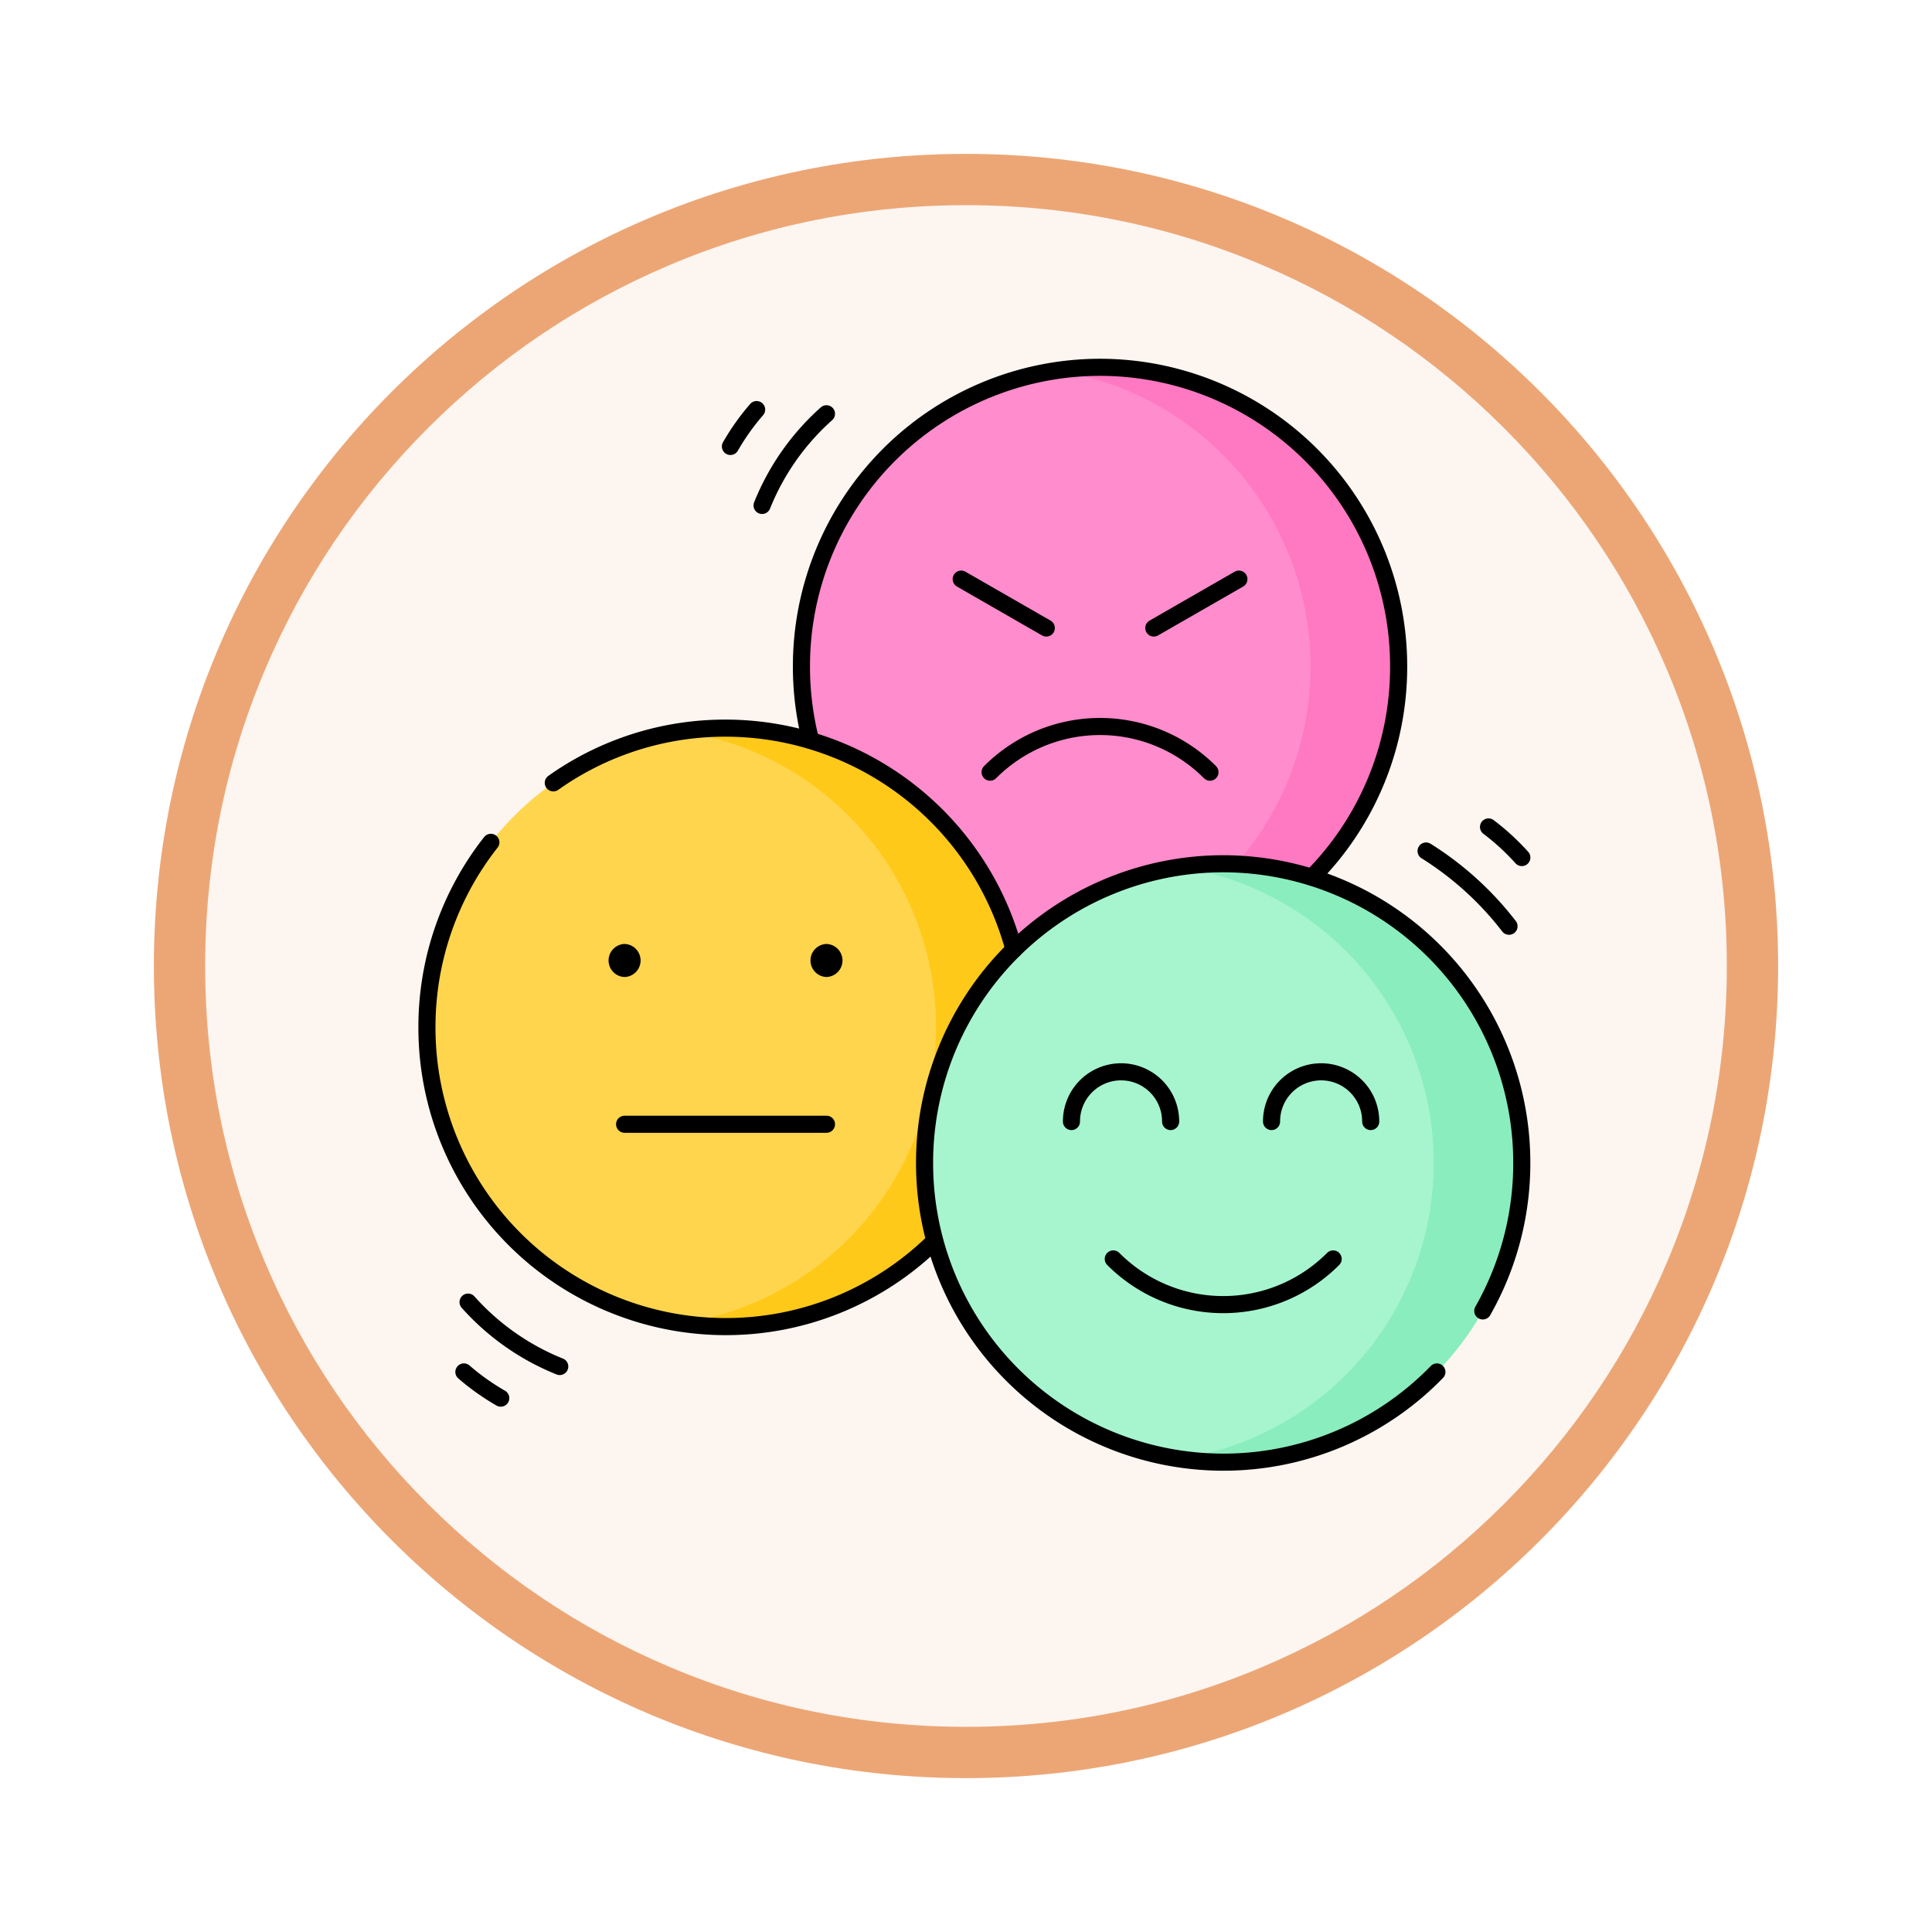 <svg xmlns="http://www.w3.org/2000/svg" xmlns:xlink="http://www.w3.org/1999/xlink" width="113" height="113" viewBox="0 0 113 113">
  <defs>
    <filter id="Trazado_982547" x="0" y="0" width="113" height="113" filterUnits="userSpaceOnUse">
      <feOffset dy="3" input="SourceAlpha"/>
      <feGaussianBlur stdDeviation="3" result="blur"/>
      <feFlood flood-opacity="0.161"/>
      <feComposite operator="in" in2="blur"/>
      <feComposite in="SourceGraphic"/>
    </filter>
    <clipPath id="clip-path">
      <path id="path1071" d="M0-682.665H65.972v65.972H0Z" transform="translate(0 682.665)"/>
    </clipPath>
  </defs>
  <g id="Grupo_1223830" data-name="Grupo 1223830" transform="translate(-1769.49 -5381.547)">
    <g id="Grupo_1223746" data-name="Grupo 1223746" transform="translate(657 1532.837)">
      <g id="Grupo_1223177" data-name="Grupo 1223177" transform="translate(1121.49 3854.71)">
        <g id="Grupo_1211216" data-name="Grupo 1211216" transform="translate(0)">
          <g id="Grupo_1210737" data-name="Grupo 1210737">
            <g id="Grupo_1210537" data-name="Grupo 1210537">
              <g id="Grupo_1164202" data-name="Grupo 1164202">
                <g id="Grupo_1158168" data-name="Grupo 1158168">
                  <g id="Grupo_1152576" data-name="Grupo 1152576">
                    <g id="Grupo_1148633" data-name="Grupo 1148633">
                      <g id="Grupo_1148525" data-name="Grupo 1148525">
                        <g transform="matrix(1, 0, 0, 1, -9, -6)" filter="url(#Trazado_982547)">
                          <g id="Trazado_982547-2" data-name="Trazado 982547" transform="translate(9 6)" fill="#fcf5f0">
                            <path d="M 47.5 93.5 C 41.289 93.5 35.265 92.284 29.595 89.886 C 24.118 87.569 19.198 84.252 14.973 80.027 C 10.748 75.802 7.431 70.882 5.114 65.405 C 2.716 59.735 1.5 53.711 1.5 47.5 C 1.5 41.289 2.716 35.265 5.114 29.595 C 7.431 24.118 10.748 19.198 14.973 14.973 C 19.198 10.748 24.118 7.431 29.595 5.114 C 35.265 2.716 41.289 1.5 47.5 1.5 C 53.711 1.5 59.735 2.716 65.405 5.114 C 70.882 7.431 75.802 10.748 80.027 14.973 C 84.252 19.198 87.569 24.118 89.886 29.595 C 92.284 35.265 93.5 41.289 93.5 47.5 C 93.5 53.711 92.284 59.735 89.886 65.405 C 87.569 70.882 84.252 75.802 80.027 80.027 C 75.802 84.252 70.882 87.569 65.405 89.886 C 59.735 92.284 53.711 93.5 47.5 93.5 Z" stroke="none"/>
                            <path d="M 47.5 3 C 41.491 3 35.664 4.176 30.18 6.496 C 24.881 8.737 20.122 11.946 16.034 16.034 C 11.946 20.122 8.737 24.881 6.496 30.18 C 4.176 35.664 3 41.491 3 47.5 C 3 53.509 4.176 59.336 6.496 64.82 C 8.737 70.119 11.946 74.878 16.034 78.966 C 20.122 83.054 24.881 86.263 30.18 88.504 C 35.664 90.824 41.491 92 47.5 92 C 53.509 92 59.336 90.824 64.82 88.504 C 70.119 86.263 74.878 83.054 78.966 78.966 C 83.054 74.878 86.263 70.119 88.504 64.82 C 90.824 59.336 92 53.509 92 47.5 C 92 41.491 90.824 35.664 88.504 30.18 C 86.263 24.881 83.054 20.122 78.966 16.034 C 74.878 11.946 70.119 8.737 64.82 6.496 C 59.336 4.176 53.509 3 47.5 3 M 47.5 -7.62939453125e-06 C 73.734 -7.62939453125e-06 95 21.266 95 47.5 C 95 73.734 73.734 95 47.5 95 C 21.266 95 -7.62939453125e-06 73.734 -7.62939453125e-06 47.5 C -7.62939453125e-06 21.266 21.266 -7.62939453125e-06 47.5 -7.62939453125e-06 Z" stroke="none" fill="#eca675"/>
                          </g>
                        </g>
                      </g>
                    </g>
                  </g>
                </g>
              </g>
            </g>
          </g>
        </g>
      </g>
    </g>
    <g id="g1065" transform="translate(1793.494 6084.726)">
      <g id="g1067" transform="translate(0 -682.665)">
        <g id="g1069" transform="translate(0 0)" clip-path="url(#clip-path)">
          <g id="g1075" transform="translate(22.871 0.966)">
            <path id="path1077" d="M-326.525-163.61a17.484,17.484,0,0,1-17.465,17.5,17.484,17.484,0,0,1-17.465-17.5,17.484,17.484,0,0,1,17.465-17.5,17.484,17.484,0,0,1,17.465,17.5" transform="translate(361.455 181.113)" fill="#ff8ccc"/>
          </g>
          <g id="g1079" transform="translate(37.759 0.966)">
            <path id="path1081" d="M-24.09,0a17.558,17.558,0,0,0-2.577.189A17.5,17.5,0,0,1-11.778,17.5,17.5,17.5,0,0,1-26.667,34.816a17.575,17.575,0,0,0,2.577.189A17.484,17.484,0,0,0-6.624,17.5,17.484,17.484,0,0,0-24.09,0" transform="translate(26.667)" fill="#ff78c2"/>
          </g>
          <g id="g1083" transform="translate(0.966 22.07)">
            <path id="path1085" d="M-326.525-163.61a17.484,17.484,0,0,1-17.465,17.5,17.484,17.484,0,0,1-17.465-17.5,17.484,17.484,0,0,1,17.465-17.5,17.484,17.484,0,0,1,17.465,17.5" transform="translate(361.455 181.113)" fill="#ffd54d"/>
          </g>
          <g id="g1087" transform="translate(15.855 22.069)">
            <path id="path1089" d="M-24.09,0a17.558,17.558,0,0,0-2.577.189A17.5,17.5,0,0,1-11.778,17.5,17.5,17.5,0,0,1-26.667,34.816a17.575,17.575,0,0,0,2.577.189A17.484,17.484,0,0,0-6.624,17.5,17.484,17.484,0,0,0-24.09,0" transform="translate(26.667)" fill="#ffc919"/>
          </g>
          <g id="g1091" transform="translate(30.075 30)">
            <path id="path1093" d="M-326.525-163.61a17.484,17.484,0,0,1-17.465,17.5,17.484,17.484,0,0,1-17.465-17.5,17.484,17.484,0,0,1,17.465-17.5,17.484,17.484,0,0,1,17.465,17.5" transform="translate(361.455 181.113)" fill="#a6f5cf"/>
          </g>
          <g id="g1095" transform="translate(44.963 30)">
            <path id="path1097" d="M-24.09,0a17.557,17.557,0,0,0-2.577.189A17.5,17.5,0,0,1-11.778,17.5,17.5,17.5,0,0,1-26.667,34.816a17.574,17.574,0,0,0,2.577.189A17.484,17.484,0,0,0-6.624,17.5,17.484,17.484,0,0,0-24.09,0" transform="translate(26.667)" fill="#8aedbd"/>
          </g>
          <g id="g1099" transform="translate(22.871 0.966)">
            <path id="path1101" d="M-5.015-204.012a17.574,17.574,0,0,1-.537-4.322,17.484,17.484,0,0,1,17.465-17.5,17.484,17.484,0,0,1,17.465,17.5,17.466,17.466,0,0,1-5.061,12.321" transform="translate(5.552 225.837)" fill="none" stroke="#000" stroke-linecap="round" stroke-linejoin="round" stroke-miterlimit="10" stroke-width="1"/>
          </g>
          <g id="g1103" transform="translate(33.906 21.978)">
            <path id="path1105" d="M-120.217-24.972a9.075,9.075,0,0,0-12.86,0" transform="translate(133.077 27.643)" fill="none" stroke="#000" stroke-linecap="round" stroke-linejoin="round" stroke-miterlimit="10" stroke-width="1"/>
          </g>
          <g id="g1107" transform="translate(32.215 13.358)">
            <path id="path1109" d="M0,0,4.977,2.86" fill="none" stroke="#000" stroke-linecap="round" stroke-linejoin="round" stroke-miterlimit="10" stroke-width="1"/>
          </g>
          <g id="g1111" transform="translate(43.48 13.358)">
            <path id="path1113" d="M-46.524,0-51.5,2.86" transform="translate(51.501)" fill="none" stroke="#000" stroke-linecap="round" stroke-linejoin="round" stroke-miterlimit="10" stroke-width="1"/>
          </g>
          <g id="g1115" transform="translate(8.358 22.07)">
            <path id="path1117" d="M0-29.943a17.36,17.36,0,0,1,10.074-3.2A17.479,17.479,0,0,1,26.943-20.2" transform="translate(0 33.147)" fill="none" stroke="#000" stroke-linecap="round" stroke-linejoin="round" stroke-miterlimit="10" stroke-width="1"/>
          </g>
          <g id="g1119" transform="translate(0.966 28.748)">
            <path id="path1121" d="M-275.812-219.7a17.386,17.386,0,0,1-12.04,4.824,17.484,17.484,0,0,1-17.465-17.5,17.452,17.452,0,0,1,3.739-10.824" transform="translate(305.318 243.205)" fill="none" stroke="#000" stroke-linecap="round" stroke-linejoin="round" stroke-miterlimit="10" stroke-width="1"/>
          </g>
          <g id="g1123" transform="translate(11.594 34.697)">
            <path id="path1125" d="M-8.726-18.067a.967.967,0,0,0,0-1.933.967.967,0,0,0,0,1.933" transform="translate(9.659 20)"/>
          </g>
          <g id="g1127" transform="translate(23.402 34.697)">
            <path id="path1129" d="M-8.726-18.067a.967.967,0,0,0,0-1.933.967.967,0,0,0,0,1.933" transform="translate(9.66 20)"/>
          </g>
          <g id="g1131" transform="translate(12.528 45.242)">
            <path id="path1133" d="M0,0H11.808" fill="none" stroke="#000" stroke-linecap="round" stroke-linejoin="round" stroke-miterlimit="10" stroke-width="1"/>
          </g>
          <g id="g1135" transform="translate(30.075 30)">
            <path id="path1137" d="M-280.087-277.9a17.4,17.4,0,0,1-12.5,5.276,17.484,17.484,0,0,1-17.465-17.5,17.484,17.484,0,0,1,17.465-17.5,17.484,17.484,0,0,1,17.465,17.5,17.451,17.451,0,0,1-2.281,8.654" transform="translate(310.05 307.63)" fill="none" stroke="#000" stroke-linecap="round" stroke-linejoin="round" stroke-miterlimit="10" stroke-width="1"/>
          </g>
          <g id="g1139" transform="translate(38.664 42.175)">
            <path id="path1141" d="M0-27.181a2.9,2.9,0,0,1,2.9-2.908,2.9,2.9,0,0,1,2.9,2.908" transform="translate(0 30.089)" fill="none" stroke="#000" stroke-linecap="round" stroke-linejoin="round" stroke-miterlimit="10" stroke-width="1"/>
          </g>
          <g id="g1143" transform="translate(50.367 42.175)">
            <path id="path1145" d="M0-27.181a2.9,2.9,0,0,1,2.9-2.908,2.9,2.9,0,0,1,2.9,2.908" transform="translate(0 30.089)" fill="none" stroke="#000" stroke-linecap="round" stroke-linejoin="round" stroke-miterlimit="10" stroke-width="1"/>
          </g>
          <g id="g1147" transform="translate(41.11 53.12)">
            <path id="path1149" d="M0,0A9.075,9.075,0,0,0,12.86,0" fill="none" stroke="#000" stroke-linecap="round" stroke-linejoin="round" stroke-miterlimit="10" stroke-width="1"/>
          </g>
          <g id="g1151" transform="translate(59.405 29.261)">
            <path id="path1153" d="M0,0A18.514,18.514,0,0,1,4.851,4.4" fill="none" stroke="#000" stroke-linecap="round" stroke-linejoin="round" stroke-miterlimit="10" stroke-width="1"/>
          </g>
          <g id="g1155" transform="translate(63.058 27.854)">
            <path id="path1157" d="M0,0A13.726,13.726,0,0,1,1.948,1.788" fill="none" stroke="#000" stroke-linecap="round" stroke-linejoin="round" stroke-miterlimit="10" stroke-width="1"/>
          </g>
          <g id="g1159" transform="translate(3.373 55.644)">
            <path id="path1161" d="M-50.111-35.208a14.338,14.338,0,0,1-5.361-3.766" transform="translate(55.472 38.975)" fill="none" stroke="#000" stroke-linecap="round" stroke-linejoin="round" stroke-miterlimit="10" stroke-width="1"/>
          </g>
          <g id="g1163" transform="translate(3.13 59.729)">
            <path id="path1165" d="M-20.144-14.325A13.722,13.722,0,0,1-22.3-15.857" transform="translate(22.299 15.857)" fill="none" stroke="#000" stroke-linecap="round" stroke-linejoin="round" stroke-miterlimit="10" stroke-width="1"/>
          </g>
          <g id="g1167" transform="translate(20.569 3.687)">
            <path id="path1169" d="M0-50.111a14.338,14.338,0,0,1,3.766-5.361" transform="translate(0 55.472)" fill="none" stroke="#000" stroke-linecap="round" stroke-linejoin="round" stroke-miterlimit="10" stroke-width="1"/>
          </g>
          <g id="g1171" transform="translate(18.718 3.443)">
            <path id="path1173" d="M0-20.144A13.722,13.722,0,0,1,1.532-22.3" transform="translate(0 22.299)" fill="none" stroke="#000" stroke-linecap="round" stroke-linejoin="round" stroke-miterlimit="10" stroke-width="1"/>
          </g>
        </g>
      </g>
    </g>
  </g>
</svg>
